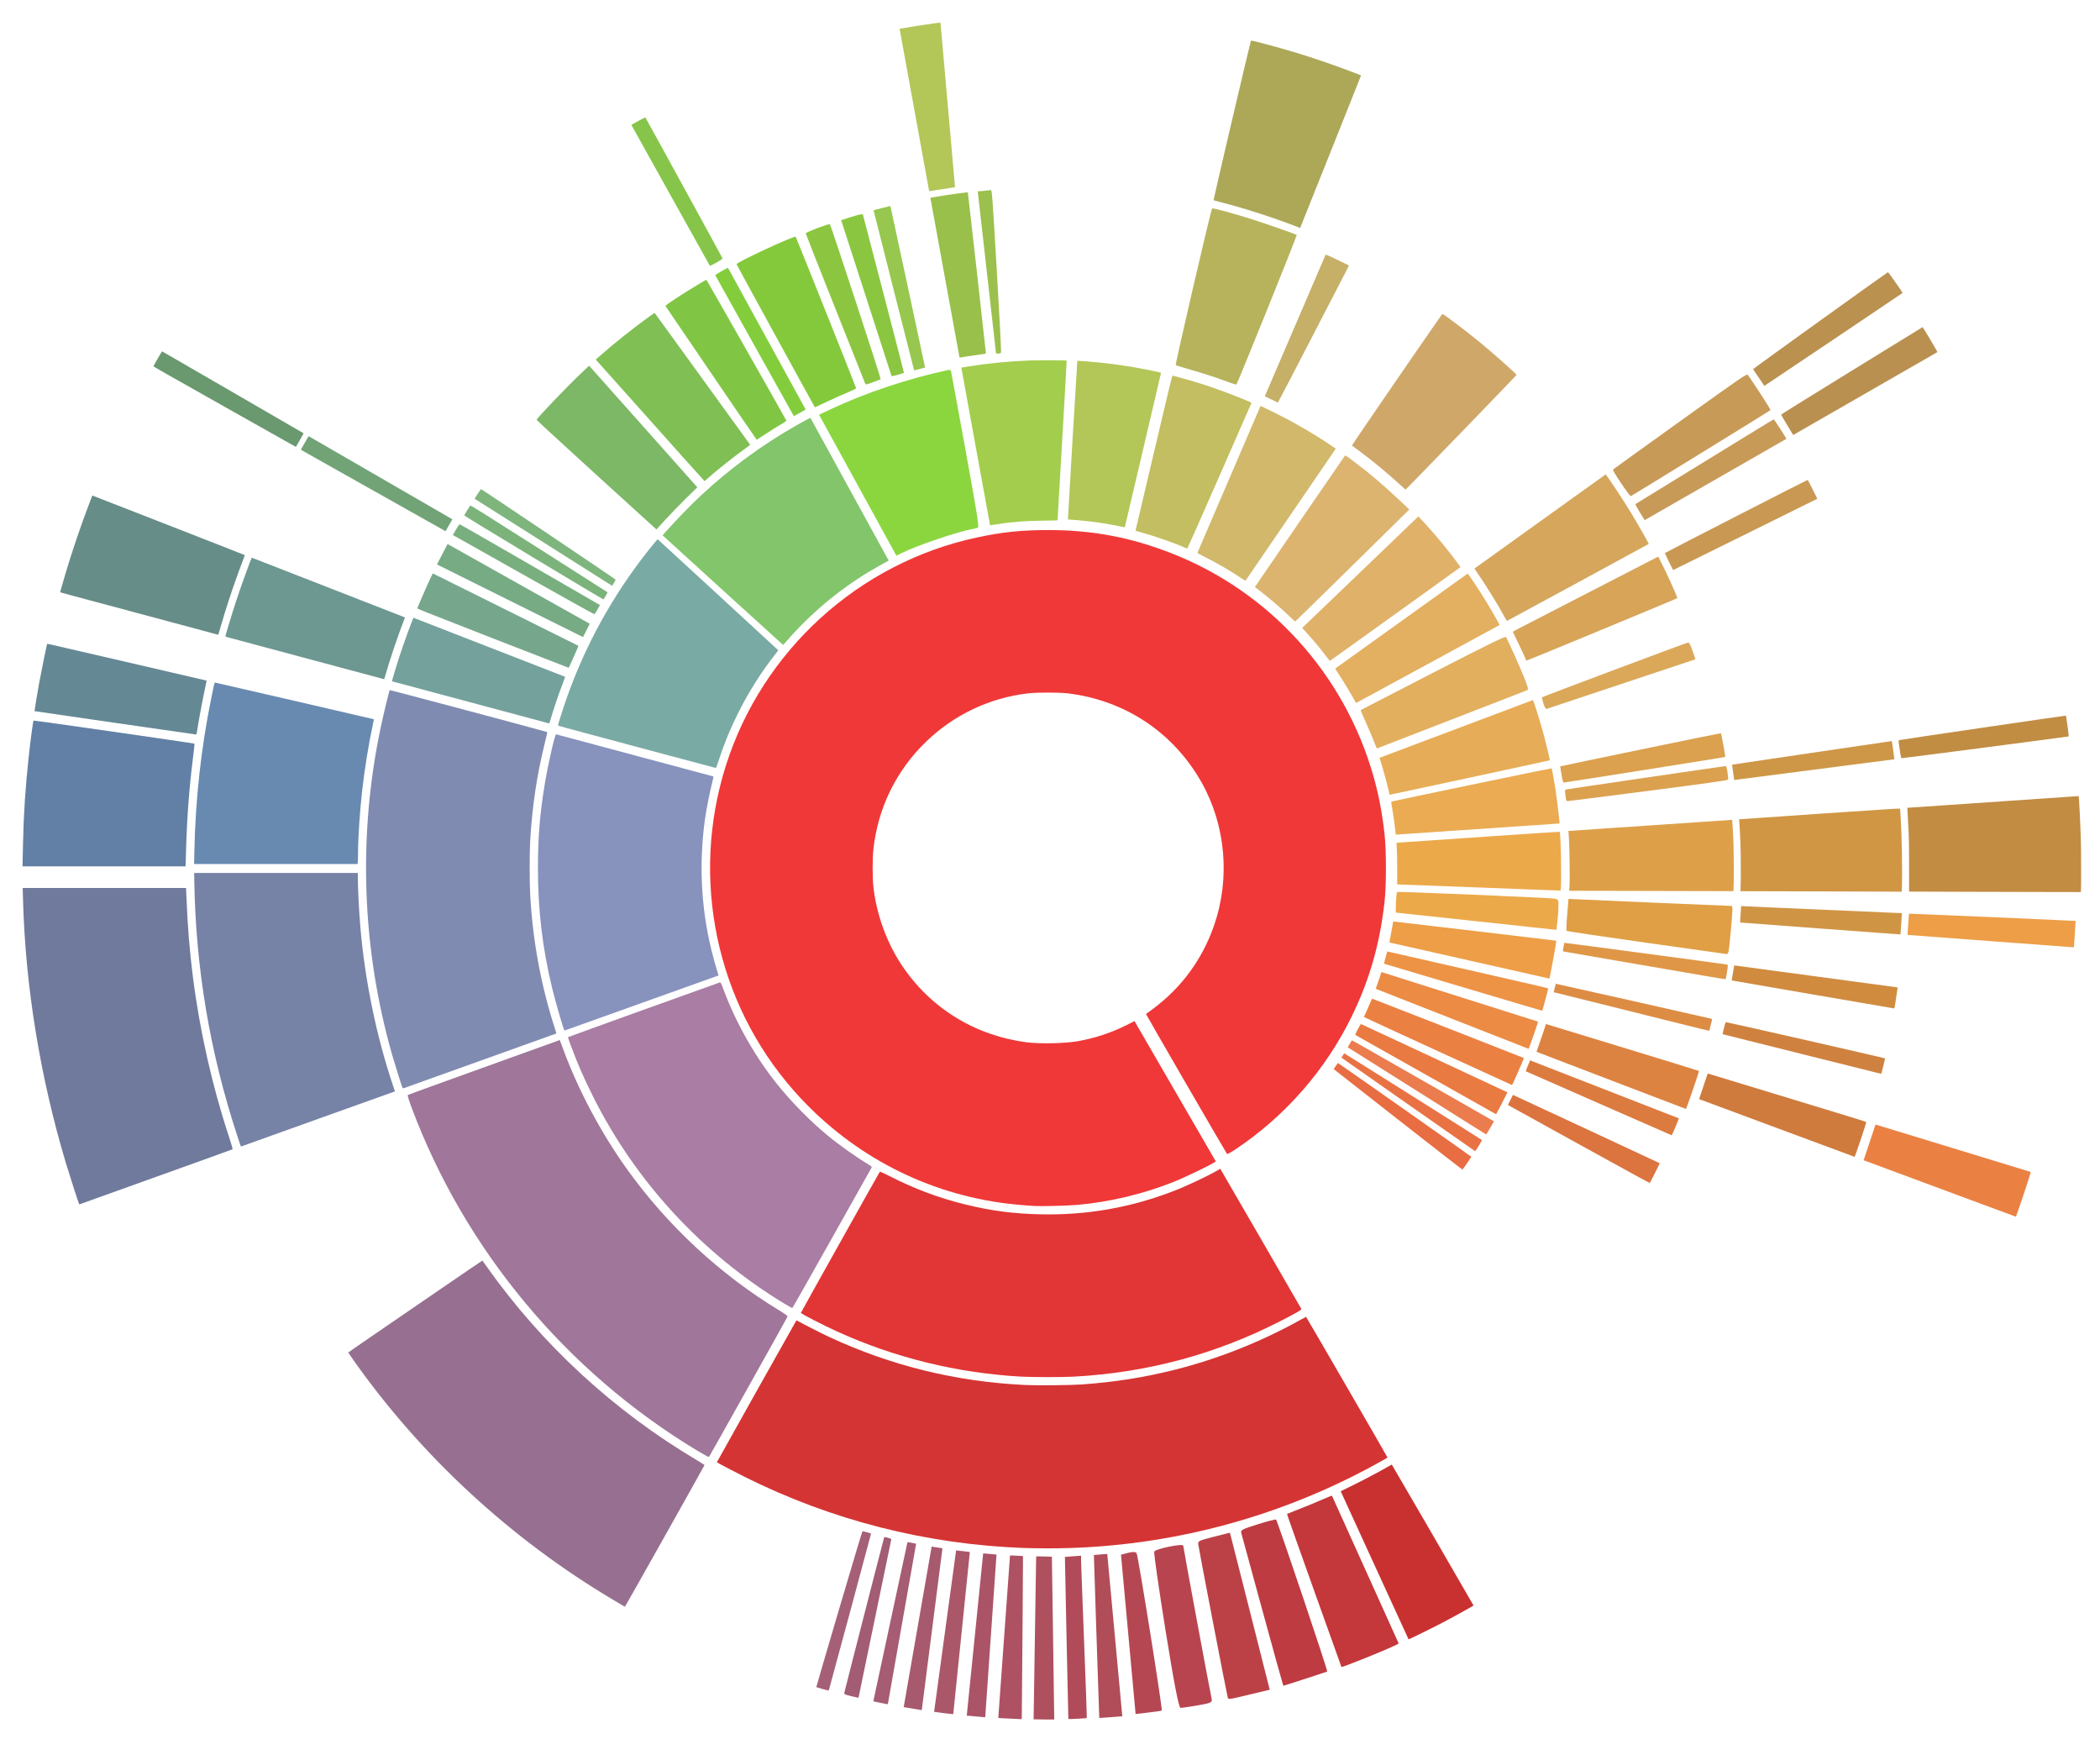 <?xml version="1.0" encoding="UTF-8" standalone="no"?>
<svg
   xmlns:dc="http://purl.org/dc/elements/1.1/"
   xmlns:cc="http://creativecommons.org/ns#"
   xmlns:rdf="http://www.w3.org/1999/02/22-rdf-syntax-ns#"
   xmlns:svg="http://www.w3.org/2000/svg"
   xmlns="http://www.w3.org/2000/svg"
   xmlns:sodipodi="http://sodipodi.sourceforge.net/DTD/sodipodi-0.dtd"
   xmlns:inkscape="http://www.inkscape.org/namespaces/inkscape"
   width="230.016mm"
   height="190.459mm"
   viewBox="0 0 230.016 190.459"
   version="1.1"
   id="svg291"
   sodipodi:docname="diverse_border.svg"
   inkscape:version="0.92.4 (unknown)">
  <defs
     id="defs295" />
  <sodipodi:namedview
     pagecolor="#ffffff"
     bordercolor="#666666"
     borderopacity="1"
     objecttolerance="10"
     gridtolerance="10"
     guidetolerance="10"
     inkscape:pageopacity="0"
     inkscape:pageshadow="2"
     inkscape:window-width="1920"
     inkscape:window-height="1052"
     id="namedview293"
     showgrid="false"
     inkscape:zoom="0.81236353"
     inkscape:cx="1118.1694"
     inkscape:cy="440.08092"
     inkscape:window-x="1920"
     inkscape:window-y="0"
     inkscape:window-maximized="1"
     inkscape:current-layer="svg291" />
    <title
       id="title288">b's4'</title>
  <path
     style="opacity:0.92;fill:#ef2727;fill-opacity:1;stroke-width:0.308"
     d="m 427.612,498.413 c -4.893,-0.296 -10.246,-0.817 -14.156,-1.378 -33.153,-4.758 -63.161,-21.061 -85.482,-46.444 -32.09,-36.491 -42.734,-87.73 -27.906,-134.33 15.118,-47.511 54.965,-83.682 103.696,-94.129 10.569,-2.266 18.426,-3.078 29.696,-3.07 18.16,0.013 34.043,3.029 50.932,9.67 40.465,15.911 71.201,49.823 83.237,91.837 2.186,7.632 3.748,15.803 4.675,24.466 0.713,6.659 0.712,20.92 -0.002,27.389 -1.924,17.433 -6.104,32.165 -13.404,47.239 -10.845,22.394 -27.606,41.6 -48.363,55.418 -1.81,1.205 -3.213,1.949 -3.372,1.789 -0.378,-0.381 -33.602,-57.722 -33.485,-57.791 0.052,-0.031 1.411,-1.039 3.019,-2.241 11.752,-8.785 20.243,-20.402 25.091,-34.328 6.762,-19.428 4.86,-41.382 -5.122,-59.11 -11.624,-20.644 -31.55,-33.942 -55.206,-36.841 -3.701,-0.454 -12.8,-0.456 -16.618,-0.004 -15.892,1.882 -30.49,8.805 -42.037,19.938 -12.336,11.893 -19.953,27.425 -21.803,44.454 -0.417,3.836 -0.417,11.729 0,15.565 1.215,11.191 5.451,22.938 11.621,32.224 11.865,17.859 30.205,29.207 51.758,32.025 5.41,0.707 15.875,0.479 21.157,-0.462 7.071,-1.259 13.7,-3.454 20.116,-6.66 l 3.267,-1.632 16.8,28.987 16.8,28.987 -1.141,0.714 c -2.056,1.287 -12.136,6.104 -16.067,7.678 -12.607,5.047 -26.689,8.42 -40.007,9.582 -3.972,0.346 -14.871,0.628 -17.695,0.458 z"
     id="path366"
     inkscape:connector-curvature="0"
     transform="scale(0.265)" />
  <path
     style="opacity:0.92;fill:#b92b32;fill-opacity:1;stroke-width:0.615"
     d="m 521.841,665.761 c -4.654,-17.011 -8.613,-31.518 -8.798,-32.239 -0.308,-1.198 0.286,-1.507 6.858,-3.577 3.957,-1.246 7.341,-2.12 7.52,-1.941 0.645,0.645 21.503,62.583 21.147,62.795 -0.333,0.199 -17.866,5.891 -18.145,5.891 -0.066,0 -3.928,-13.918 -8.581,-30.928 z"
     id="path378"
     inkscape:connector-curvature="0"
     transform="scale(0.265)" />
  <path
     style="opacity:0.92;fill:#b63138;fill-opacity:1;stroke-width:0.615"
     d="m 507.438,701.445 c -0.357,-1.077 -11.961,-61.37 -12.161,-63.186 -0.154,-1.398 0.217,-1.58 6.449,-3.159 l 6.612,-1.675 0.595,2.236 c 0.327,1.23 4.034,15.833 8.239,32.451 l 7.644,30.215 -8.128,1.944 c -9.348,2.236 -8.917,2.181 -9.25,1.174 z"
     id="path382"
     inkscape:connector-curvature="0"
     transform="scale(0.265)" />
  <path
     style="opacity:0.92;fill:#b23440;fill-opacity:1;stroke-width:0.87"
     d="m 481.793,674.116 c -2.803,-17.44 -4.926,-32.222 -4.716,-32.85 0.387,-1.161 11.992,-3.548 11.992,-2.467 0,0.708 11.112,60.646 11.708,63.154 0.381,1.603 -0.198,1.893 -5.658,2.829 -3.345,0.574 -6.565,1.043 -7.156,1.043 -0.738,0 -2.667,-9.912 -6.17,-31.708 z"
     id="path384"
     inkscape:connector-curvature="0"
     transform="scale(0.265)" />
  <path
     style="opacity:0.92;fill:#af3845;fill-opacity:1;stroke-width:0.87"
     d="m 466.351,675.436 -3.021,-32.924 2.944,-0.763 c 1.946,-0.504 3.139,-0.446 3.52,0.17 0.662,1.07 10.817,64.597 10.389,64.987 -0.155,0.141 -2.651,0.526 -5.546,0.855 l -5.264,0.598 z"
     id="path386"
     inkscape:connector-curvature="0"
     transform="scale(0.265)" />
  <path
     style="opacity:0.92;fill:#9f4e66;fill-opacity:1;stroke-width:0.87"
     d=""
     id="path402"
     inkscape:connector-curvature="0"
     transform="scale(0.265)" />
  <path
     style="opacity:0.92;fill:#9f4e66;fill-opacity:1;stroke-width:0.077"
     d="m 363.822,703.729 c -2.732,-0.555 -2.869,-0.591 -2.831,-0.743 0.022,-0.088 3.193,-14.873 7.047,-32.857 3.854,-17.984 7.02,-32.736 7.037,-32.783 0.032,-0.092 3.582,0.576 3.582,0.674 0,0.07 -11.519,65.379 -11.624,65.903 -0.06,0.3 -0.114,0.402 -0.21,0.397 -0.071,-0.004 -1.421,-0.27 -3,-0.591 z"
     id="path404"
     inkscape:connector-curvature="0"
     transform="scale(0.265)" />
  <path
     style="opacity:0.92;fill:#9a4f69;fill-opacity:1;stroke-width:0.308"
     d="m 351.636,700.935 c -2.404,-0.584 -2.757,-0.752 -2.671,-1.277 0.138,-0.839 16.406,-64.286 16.512,-64.398 0.165,-0.174 2.931,0.627 2.931,0.849 0,0.123 -3.047,14.864 -6.77,32.758 -3.724,17.894 -6.77,32.594 -6.77,32.668 0,0.181 -0.056,0.17 -3.231,-0.601 z"
     id="path406"
     inkscape:connector-curvature="0"
     transform="scale(0.265)" />
  <path
     style="opacity:0.92;fill:#9d536c;fill-opacity:1;stroke-width:0.154"
     d="m 339.82,697.984 c -1.291,-0.362 -2.379,-0.69 -2.418,-0.729 -0.039,-0.039 4.202,-14.557 9.425,-32.261 7.201,-24.409 9.552,-32.189 9.727,-32.186 0.269,0.005 3.39,0.872 3.486,0.968 0.055,0.055 -16.891,62.926 -17.354,64.384 -0.087,0.275 -0.24,0.496 -0.339,0.491 -0.099,-0.005 -1.237,-0.305 -2.527,-0.667 z"
     id="path410"
     inkscape:connector-curvature="0"
     transform="scale(0.265)" />
  <path
     style="opacity:0.92;fill:#8e6488;fill-opacity:1;stroke-width:0.154"
     d="m 257.88,663.821 c -0.169,-0.111 -2.039,-1.226 -4.155,-2.479 -42.325,-25.059 -79.479,-59.318 -107.687,-99.297 -1.155,-1.638 -2.098,-3.023 -2.095,-3.077 0.003,-0.055 4.314,-3.049 9.579,-6.653 5.265,-3.604 17.73,-12.146 27.7,-18.981 9.97,-6.835 18.149,-12.403 18.174,-12.373 0.025,0.03 0.831,1.163 1.791,2.517 22.962,32.399 52.659,59.728 87.043,80.105 1.629,0.965 2.96,1.824 2.958,1.909 -0.005,0.239 -32.714,58.454 -32.867,58.495 -0.074,0.02 -0.273,-0.054 -0.443,-0.165 z"
     id="path414"
     inkscape:connector-curvature="0"
     transform="scale(0.265)" />
  <path
     style="opacity:0.92;fill:#986b92;fill-opacity:1;stroke-width:0.308"
     d="m 287.773,599.268 c -53.857,-32.577 -95.554,-82.692 -117.564,-141.298 -1.123,-2.989 -1.822,-5.269 -1.66,-5.41 0.154,-0.134 13.714,-5.065 30.132,-10.958 16.418,-5.893 30.486,-10.961 31.262,-11.261 l 1.411,-0.546 1.623,4.357 c 6.239,16.753 15.52,34.144 26.124,48.957 16.795,23.46 38.583,43.671 63.074,58.509 2.601,1.576 3.428,2.226 3.29,2.587 -0.211,0.556 -32.16,57.619 -32.433,57.928 -0.1,0.113 -2.466,-1.177 -5.259,-2.866 z"
     id="path416"
     inkscape:connector-curvature="0"
     transform="scale(0.265)" />
  <path
     style="opacity:0.92;fill:#a2729c;fill-opacity:1;stroke-width:0.218"
     d="m 324.044,538.67 c -33.79,-20.491 -61.377,-50.382 -78.907,-85.495 -4.003,-8.018 -6.217,-13.084 -9.171,-20.984 -0.71,-1.9 -1.244,-3.501 -1.187,-3.559 0.116,-0.116 61.991,-22.419 62.701,-22.6 0.395,-0.101 0.569,0.226 1.602,2.999 5.141,13.804 13.064,27.769 22.2,39.127 6.008,7.47 13.566,15.14 20.909,21.218 4.43,3.667 12.143,9.133 16.743,11.866 1.251,0.743 1.491,0.973 1.326,1.266 -0.111,0.197 -7.485,13.328 -16.386,29.179 -8.901,15.851 -16.275,28.849 -16.386,28.885 -0.111,0.036 -1.661,-0.82 -3.444,-1.901 z"
     id="path418"
     inkscape:connector-curvature="0"
     transform="scale(0.265)" />
  <path
     style="opacity:0.92;fill:#636f94;fill-opacity:1;stroke-width:0.218"
     d="M 32.704,497.616 C 32.461,497.202 28.517,484.975 27.142,480.367 16.602,445.07 10.526,407.778 9.528,372.27 l -0.148,-5.277 33.757,2.1e-4 33.757,2.1e-4 0.145,3.427 c 0.558,13.19 1.314,22.487 2.745,33.721 2.761,21.679 7.939,44.654 14.654,65.023 1.024,3.105 1.791,5.712 1.705,5.792 -0.086,0.08 -14.306,5.209 -31.601,11.397 -17.294,6.188 -31.511,11.291 -31.593,11.34 -0.081,0.049 -0.192,0.015 -0.246,-0.077 z"
     id="path420"
     inkscape:connector-curvature="0"
     transform="scale(0.265)" />
  <path
     style="opacity:0.92;fill:#6b789f;fill-opacity:1;stroke-width:0.154"
     d="m 99.528,473.751 c -0.036,-0.061 -0.702,-2.05 -1.48,-4.419 C 86.736,434.868 80.88,400.073 80.301,363.891 l -0.05,-3.116 h 33.823 33.823 l 0.001,1.731 c 0.003,4.577 0.517,14.576 1.086,21.119 1.903,21.881 6.661,44.845 13.505,65.176 l 0.755,2.242 -31.101,11.129 c -17.105,6.121 -31.427,11.255 -31.825,11.409 -0.399,0.154 -0.754,0.23 -0.791,0.169 z"
     id="path424"
     inkscape:connector-curvature="0"
     transform="scale(0.265)" />
  <path
     style="opacity:0.92;fill:#5c80aa;fill-opacity:1;stroke-width:0.154"
     d="m 80.334,351.888 c 0.429,-21.396 2.767,-42.649 6.949,-63.17 1.352,-6.633 1.358,-6.656 1.702,-6.607 0.487,0.07 65.489,15.09 65.544,15.145 0.028,0.028 -0.155,0.984 -0.405,2.125 -1.611,7.327 -3.36,18.054 -4.364,26.771 -1.015,8.813 -1.77,20.117 -1.774,26.559 -9.2e-4,1.363 -0.046,2.903 -0.1,3.424 l -0.099,0.946 h -33.778 -33.778 z"
     id="path426"
     inkscape:connector-curvature="0"
     transform="scale(0.265)" />
  <path
     style="opacity:0.92;fill:#587e8c;fill-opacity:1;stroke-width:0.109"
     d="m 47.501,298.735 c -18.252,-2.635 -33.207,-4.81 -33.234,-4.833 -0.06,-0.052 1.238,-7.914 1.91,-11.569 0.945,-5.143 3.195,-16.136 3.33,-16.271 0.018,-0.018 0.988,0.188 2.154,0.458 1.167,0.27 15.967,3.688 32.891,7.595 16.923,3.907 30.795,7.129 30.826,7.16 0.031,0.031 -0.146,0.98 -0.395,2.108 -1.072,4.862 -2.614,13.026 -3.445,18.235 -0.305,1.913 -0.31,1.931 -0.58,1.919 -0.15,-0.006 -15.205,-2.167 -33.457,-4.802 z"
     id="path428"
     inkscape:connector-curvature="0"
     transform="scale(0.265)" />
  <path
     style="opacity:0.92;fill:#55769e;fill-opacity:1;stroke-width:0.308"
     d="m 9.504,348.897 c 0.275,-12.712 0.984,-23.498 2.391,-36.391 0.745,-6.822 1.768,-14.517 1.956,-14.705 0.151,-0.151 66.316,9.352 66.517,9.553 0.07,0.07 -0.213,2.816 -0.63,6.102 -1.518,11.972 -2.433,24.109 -2.821,37.441 l -0.209,7.155 H 43.007 9.306 Z"
     id="path430"
     inkscape:connector-curvature="0"
     transform="scale(0.265)" />
  <path
     style="opacity:0.92;fill:#7581ab;fill-opacity:1;stroke-width:0.218"
     d="m 166.414,449.694 c -0.26,-0.436 -2.927,-8.894 -4.207,-13.343 -12.709,-44.176 -14.345,-91.222 -4.738,-136.223 1.175,-5.502 3.414,-14.716 3.629,-14.931 0.101,-0.101 64.939,17.188 65.114,17.363 0.041,0.041 -0.447,2.179 -1.085,4.751 -3.235,13.052 -5.197,26.242 -5.986,40.256 -0.28,4.965 -0.28,17.087 -2.2e-4,22.196 1.048,19.153 4.519,37.843 10.344,55.692 0.29,0.889 0.505,1.635 0.476,1.657 -0.028,0.022 -14.152,5.088 -31.387,11.258 -17.235,6.17 -31.497,11.282 -31.694,11.36 -0.197,0.078 -0.407,0.062 -0.465,-0.036 z"
     id="path432"
     inkscape:connector-curvature="0"
     transform="scale(0.265)" />
  <path
     style="opacity:0.92;fill:#6fa39c;fill-opacity:1;stroke-width:0.109"
     d="m 274.684,311.749 c -11.579,-3.107 -26.195,-7.027 -32.478,-8.709 -6.283,-1.683 -11.471,-3.102 -11.527,-3.155 -0.127,-0.119 0.643,-2.716 2.224,-7.496 7.267,-21.972 17.944,-42.305 31.993,-60.93 2.676,-3.548 6.749,-8.596 6.936,-8.596 0.056,0 43.736,40.198 49.84,45.867 0.022,0.02 -0.405,0.598 -0.948,1.284 -5.857,7.397 -11.068,15.591 -15.406,24.224 -3.447,6.86 -5.679,12.246 -8.117,19.585 -0.714,2.15 -1.231,3.544 -1.319,3.556 -0.08,0.011 -9.619,-2.522 -21.198,-5.63 z"
     id="path438"
     inkscape:connector-curvature="0"
     transform="scale(0.265)" />
  <path
     style="opacity:0.92;fill:#689993;fill-opacity:1;stroke-width:0.077"
     d="m 226.689,298.906 c -0.209,-0.065 -1.536,-0.422 -18.311,-4.917 -30.604,-8.201 -45.696,-12.242 -46.027,-12.325 -0.201,-0.05 -0.365,-0.107 -0.365,-0.126 0,-0.063 0.612,-2.166 1.205,-4.139 2.03,-6.758 4.423,-13.719 7.1,-20.653 0.301,-0.781 0.56,-1.432 0.576,-1.447 0.023,-0.023 62.65,24.353 62.738,24.419 0.016,0.012 -0.268,0.794 -0.63,1.737 -2.154,5.599 -4.192,11.62 -5.745,16.967 -0.164,0.565 -0.195,0.592 -0.54,0.484 z"
     id="path440"
     inkscape:connector-curvature="0"
     transform="scale(0.265)" />
  <path
     style="opacity:0.92;fill:#6ba083;fill-opacity:1;stroke-width:0.109"
     d="m 203.688,263.809 c -30.617,-11.947 -31.258,-12.203 -31.194,-12.459 0.105,-0.418 2.86,-6.798 4.167,-9.647 1.904,-4.154 2.193,-4.749 2.28,-4.701 0.045,0.025 13.571,6.744 30.058,14.931 16.487,8.187 30.016,14.92 30.065,14.962 0.049,0.042 -0.315,0.952 -0.809,2.022 -0.494,1.07 -1.395,3.093 -2.001,4.496 -0.607,1.403 -1.149,2.56 -1.204,2.572 -0.055,0.012 -14.168,-5.467 -31.361,-12.176 z"
     id="path442"
     inkscape:connector-curvature="0"
     transform="scale(0.265)" />
  <path
     style="opacity:0.92;fill:#6ca47a;fill-opacity:1;stroke-width:0.054"
     d="m 212.125,248.952 c -15.843,-7.887 -29.411,-14.637 -30.151,-15 l -1.346,-0.66 0.93,-1.85 c 0.894,-1.777 2.156,-4.204 3.032,-5.832 l 0.416,-0.772 0.381,0.209 c 1.205,0.661 58.322,32.707 58.353,32.74 0.021,0.022 -0.37,0.825 -0.868,1.785 -0.499,0.96 -1.127,2.189 -1.396,2.733 -0.269,0.544 -0.502,0.988 -0.517,0.988 -0.015,-1.6e-4 -12.99,-6.453 -28.833,-14.34 z"
     id="path444"
     inkscape:connector-curvature="0"
     transform="scale(0.265)" />
  <path
     style="opacity:0.92;fill:#6ea874;fill-opacity:1;stroke-width:0.308"
     d="m 218.335,238.649 c -14.892,-8.394 -27.994,-15.771 -29.115,-16.392 l -2.038,-1.13 1.269,-2.224 c 0.698,-1.223 1.388,-2.226 1.534,-2.228 0.146,-0.002 13.255,7.509 29.131,16.692 l 28.865,16.695 -1.036,1.842 c -0.57,1.013 -1.148,1.879 -1.285,1.925 -0.137,0.046 -12.434,-6.785 -27.326,-15.179 z"
     id="path446"
     inkscape:connector-curvature="0"
     transform="scale(0.265)" />
  <path
     style="opacity:0.92;fill:#70ac6f;fill-opacity:0.996;stroke-width:0.154"
     d="m 220.549,230.498 c -20.976,-12.645 -28.717,-17.385 -28.654,-17.547 0.123,-0.32 2.24,-3.751 2.467,-3.999 0.157,-0.171 5.151,2.949 28.405,17.75 15.518,9.877 28.264,18.004 28.325,18.061 0.098,0.09 -1.367,2.66 -1.681,2.948 -0.067,0.062 -13.055,-7.684 -28.862,-17.213 z"
     id="path450"
     inkscape:connector-curvature="0"
     transform="scale(0.265)" />
  <path
     style="opacity:0.92;fill:#73ae72;fill-opacity:0.996;stroke-width:0.154"
     d="m 250.336,240.426 c -1.396,-0.894 -14.137,-8.966 -28.312,-17.936 -14.175,-8.971 -25.801,-16.334 -25.835,-16.362 -0.071,-0.06 2.437,-3.879 2.622,-3.994 0.133,-0.082 55.365,37.056 55.58,37.372 0.085,0.124 -0.132,0.61 -0.615,1.378 -0.41,0.652 -0.781,1.182 -0.823,1.177 -0.042,-0.005 -1.219,-0.741 -2.616,-1.635 z"
     id="path452"
     inkscape:connector-curvature="0"
     transform="scale(0.265)" />
  <path
     style="opacity:0.92;fill:#618e88;fill-opacity:1;stroke-width:0.077"
     d="m 143.773,276.684 c -14.653,-3.933 -44.559,-11.948 -48.547,-13.011 -1.121,-0.299 -2.053,-0.556 -2.07,-0.57 -0.105,-0.091 2.47,-8.637 4.275,-14.185 2.138,-6.572 6.468,-18.523 6.679,-18.435 0.043,0.018 14.284,5.572 31.646,12.342 17.362,6.77 31.583,12.324 31.601,12.342 0.018,0.018 -0.108,0.394 -0.28,0.835 -2.644,6.772 -6.02,16.812 -7.959,23.671 -0.159,0.561 -0.327,1.017 -0.374,1.013 -0.047,-0.003 -6.785,-1.804 -14.973,-4.002 z"
     id="path454"
     inkscape:connector-curvature="0"
     transform="scale(0.265)" />
  <path
     style="opacity:0.92;fill:#5a847e;fill-opacity:1;stroke-width:0.077"
     d="m 87.304,261.556 c -2.563,-0.694 -9.069,-2.44 -29.428,-7.895 -12.203,-3.27 -24.156,-6.473 -28.813,-7.721 -3.517,-0.943 -4.228,-1.156 -4.209,-1.26 0.047,-0.262 1.52,-5.35 2.297,-7.935 2.921,-9.717 6.101,-19.082 9.671,-28.478 0.609,-1.602 1.161,-3.041 1.227,-3.197 l 0.121,-0.285 0.64,0.251 c 0.352,0.138 14.532,5.666 31.511,12.284 16.979,6.618 30.87,12.07 30.87,12.114 -1.5e-4,0.044 -0.281,0.807 -0.623,1.696 -2.702,7.009 -5.454,14.979 -7.802,22.589 -0.715,2.318 -2.186,7.298 -2.435,8.243 -0.053,0.201 -0.132,0.361 -0.176,0.356 -0.044,-0.005 -1.327,-0.347 -2.85,-0.76 z"
     id="path456"
     inkscape:connector-curvature="0"
     transform="scale(0.265)" />
  <path
     style="opacity:0.92;fill:#659b6b;fill-opacity:1;stroke-width:0.054"
     d="m 154.246,202.715 c -16.397,-9.242 -29.834,-16.812 -29.86,-16.822 -0.053,-0.02 0.266,-0.601 1.788,-3.251 1.327,-2.312 1.362,-2.369 1.432,-2.354 0.044,0.009 59.263,34.252 59.355,34.321 0.011,0.008 -0.262,0.5 -0.606,1.092 -0.816,1.407 -1.918,3.343 -2.055,3.612 -0.06,0.117 -0.138,0.211 -0.175,0.208 -0.037,-0.002 -13.482,-7.566 -29.879,-16.808 z"
     id="path458"
     inkscape:connector-curvature="0"
     transform="scale(0.265)" />
  <path
     style="opacity:0.92;fill:#5e9063;fill-opacity:1;stroke-width:0.077"
     d="M 92.801,168.091 C 70.575,155.566 63.365,151.47 63.396,151.382 c 0.023,-0.064 0.827,-1.49 1.787,-3.171 1.656,-2.899 1.753,-3.05 1.9,-2.956 0.085,0.055 13.225,7.658 29.199,16.896 15.974,9.238 29.086,16.836 29.139,16.883 0.074,0.067 -0.098,0.42 -0.772,1.585 -0.477,0.824 -1.194,2.078 -1.593,2.787 -0.399,0.709 -0.744,1.286 -0.767,1.283 -0.023,-0.003 -13.292,-7.473 -29.488,-16.599 z"
     id="path460"
     inkscape:connector-curvature="0"
     transform="scale(0.265)" />
  <path
     style="opacity:0.92;fill:#78c05f;fill-opacity:1;stroke-width:0.109"
     d="M 298.989,244.122 C 285.441,231.789 274.248,221.593 274.115,221.464 l -0.24,-0.235 1.588,-1.795 c 3.933,-4.447 10.149,-10.843 14.18,-14.59 11.949,-11.107 24.986,-20.718 38.952,-28.715 2.701,-1.547 6.315,-3.516 6.356,-3.464 0.035,0.043 32.067,58.449 32.257,58.817 0.118,0.229 0.078,0.266 -0.72,0.668 -1.402,0.706 -5.173,2.839 -7.428,4.203 -12.688,7.671 -24.597,17.735 -34.152,28.861 -0.63,0.733 -1.176,1.333 -1.215,1.333 -0.039,0 -11.155,-10.091 -24.704,-22.424 z"
     id="path462"
     inkscape:connector-curvature="0"
     transform="scale(0.265)" />
  <path
     style="opacity:0.92;fill:#71b258;fill-opacity:1;stroke-width:0.218"
     d="M 246.543,196.277 C 232.934,183.884 221.799,173.64 221.799,173.513 c 0,-0.632 12.738,-13.929 18.958,-19.788 l 2.746,-2.587 21.644,24.315 c 11.904,13.373 21.961,24.679 22.35,25.124 l 0.706,0.809 -4.704,4.612 c -2.587,2.537 -6.377,6.457 -8.423,8.712 -2.046,2.255 -3.735,4.099 -3.754,4.099 -0.019,0 -11.17,-10.14 -24.778,-22.533 z"
     id="path464"
     inkscape:connector-curvature="0"
     transform="scale(0.265)" />
  <path
     style="opacity:0.92;fill:#74ba46;fill-opacity:1;stroke-width:0.077"
     d="m 283.121,189.872 c -4.395,-4.919 -14.39,-16.11 -22.211,-24.87 -7.821,-8.759 -14.322,-16.034 -14.446,-16.166 l -0.226,-0.24 1.756,-1.536 c 6.655,-5.822 13.316,-11.122 20.605,-16.395 1.795,-1.299 1.932,-1.383 2.049,-1.261 0.069,0.071 8.945,12.317 19.725,27.211 10.78,14.895 19.63,27.121 19.668,27.169 0.047,0.06 -0.267,0.327 -0.991,0.843 -5.738,4.092 -13.474,10.245 -17.425,13.856 -0.199,0.182 -0.396,0.331 -0.438,0.331 -0.041,0 -3.671,-4.025 -8.066,-8.944 z"
     id="path466"
     inkscape:connector-curvature="0"
     transform="scale(0.265)" />
  <path
     style="opacity:0.92;fill:#76c135;fill-opacity:1;stroke-width:0.154"
     d="m 293.925,154.214 c -10.321,-15.165 -18.816,-27.656 -18.878,-27.758 -0.173,-0.284 7.018,-5.002 13.905,-9.124 1.577,-0.944 2.933,-1.716 3.014,-1.716 0.126,0 32.81,57.547 33.04,58.173 0.055,0.151 -0.251,0.415 -0.955,0.824 -2.145,1.245 -5.899,3.591 -8.499,5.311 -1.481,0.98 -2.73,1.799 -2.776,1.822 -0.046,0.022 -8.528,-12.367 -18.849,-27.532 z"
     id="path468"
     inkscape:connector-curvature="0"
     transform="scale(0.265)" />
  <path
     style="opacity:0.92;fill:#78c92b;fill-opacity:0.996;stroke-width:0.218"
     d="m 311.901,142.942 c -8.916,-15.971 -16.241,-29.123 -16.276,-29.227 -0.058,-0.171 5.176,-3.169 5.276,-3.022 0.102,0.151 32.005,58.344 32.052,58.465 0.053,0.136 -0.285,0.34 -3.208,1.933 l -1.632,0.889 z"
     id="path470"
     inkscape:connector-curvature="0"
     transform="scale(0.265)" />
  <path
     style="opacity:0.92;fill:#7bc039;fill-opacity:0.996;stroke-width:0.218"
     d="m 293.137,109.357 c -0.143,-0.269 -7.442,-13.352 -16.219,-29.073 -8.777,-15.721 -15.959,-28.612 -15.959,-28.648 0,-0.129 5.689,-3.196 5.773,-3.112 0.197,0.197 31.846,57.985 31.911,58.266 0.046,0.197 -0.822,0.794 -2.432,1.675 -1.376,0.753 -2.572,1.371 -2.658,1.375 -0.086,0.003 -0.273,-0.214 -0.416,-0.483 z"
     id="path472"
     inkscape:connector-curvature="0"
     transform="scale(0.265)" />
  <path
     style="opacity:0.92;fill:#81d32f;fill-opacity:1;stroke-width:0.435"
     d="m 356.151,203.501 c -7.895,-14.386 -15.088,-27.498 -15.984,-29.138 l -1.629,-2.982 4.676,-2.197 c 14.684,-6.898 32.076,-12.707 48.712,-16.271 0.648,-0.139 1.017,0.039 1.163,0.559 0.117,0.419 2.807,15.028 5.977,32.463 4.777,26.271 5.66,31.765 5.157,32.076 -0.334,0.206 -1.394,0.504 -2.357,0.661 -5.728,0.937 -23.285,6.905 -29.393,9.991 l -1.966,0.993 z"
     id="path474"
     inkscape:connector-curvature="0"
     transform="scale(0.265)" />
  <path
     style="opacity:0.92;fill:#7ac52c;fill-opacity:1;stroke-width:0.308"
     d="m 336.099,167.043 c -1.679,-2.899 -31.605,-57.569 -31.661,-57.84 -0.156,-0.754 23.892,-11.918 24.449,-11.351 0.182,0.185 24.839,61.966 24.976,62.581 0.033,0.149 -1.41,0.879 -3.208,1.622 -1.798,0.743 -5.641,2.458 -8.54,3.811 l -5.272,2.461 z"
     id="path476"
     inkscape:connector-curvature="0"
     transform="scale(0.265)" />
  <path
     style="opacity:0.92;fill:#82c131;fill-opacity:1;stroke-width:0.308"
     d="m 357.479,158.194 c -0.145,-0.381 -5.699,-14.333 -12.342,-31.005 -6.643,-16.672 -12.095,-30.504 -12.115,-30.737 -0.041,-0.469 9.671,-4.145 9.998,-3.784 0.456,0.504 21.219,63.858 20.992,64.053 -0.273,0.236 -5.653,2.165 -6.037,2.165 -0.128,0 -0.351,-0.312 -0.496,-0.692 z"
     id="path478"
     inkscape:connector-curvature="0"
     transform="scale(0.265)" />
  <path
     style="opacity:0.92;fill:#81c130;fill-opacity:1;stroke-width:0.308"
     d="m 368.488,155.401 c -0.007,-0.042 -4.693,-14.549 -10.414,-32.236 l -10.401,-32.159 3.56,-1.162 c 1.958,-0.639 3.972,-1.193 4.476,-1.231 l 0.916,-0.069 8.541,32.762 c 4.697,18.019 8.512,32.773 8.476,32.788 -1.57,0.63 -5.118,1.53 -5.155,1.308 z"
     id="path480"
     inkscape:connector-curvature="0"
     transform="scale(0.265)" />
  <path
     style="opacity:0.92;fill:#8ec23e;fill-opacity:0.996;stroke-width:0.077"
     d="m 369.428,120.005 c -4.624,-18.191 -8.388,-33.094 -8.363,-33.118 0.024,-0.024 1.592,-0.434 3.485,-0.911 3.103,-0.782 3.447,-0.854 3.499,-0.736 0.071,0.163 14.291,66.397 14.291,66.565 0,0.093 -0.253,0.184 -1.058,0.381 -0.582,0.142 -1.595,0.402 -2.252,0.576 l -1.194,0.317 z"
     id="path482"
     inkscape:connector-curvature="0"
     transform="scale(0.265)" />
  <path
     style="opacity:0.92;fill:#91bb3c;fill-opacity:1;stroke-width:0.109"
     d="m 396.57,147.628 c -0.032,-0.107 -2.732,-14.883 -5.999,-32.836 -3.268,-17.953 -5.965,-32.741 -5.995,-32.863 -0.051,-0.21 0.09,-0.246 2.754,-0.685 5.101,-0.841 12.584,-1.866 12.71,-1.74 0.062,0.062 7.452,65.928 7.452,66.422 0,0.287 0.247,0.233 -3.155,0.691 -2.503,0.337 -7.199,1.056 -7.526,1.152 -0.112,0.033 -0.204,-0.021 -0.24,-0.141 z"
     id="path488"
     inkscape:connector-curvature="0"
     transform="scale(0.265)" />
  <path
     style="opacity:0.92;fill:#93bb3e;fill-opacity:1;stroke-width:0.308"
     d="m 411.686,146.051 c -0.013,-0.042 -1.718,-15.128 -3.789,-33.523 l -3.765,-33.446 2.327,-0.19 c 1.28,-0.105 2.608,-0.247 2.951,-0.317 0.614,-0.125 0.655,0.392 2.591,33.202 1.082,18.331 1.879,33.559 1.771,33.841 -0.123,0.321 -0.543,0.511 -1.129,0.511 -0.513,0 -0.944,-0.035 -0.957,-0.077 z"
     id="path490"
     inkscape:connector-curvature="0"
     transform="scale(0.265)" />
  <path
     style="opacity:0.92;fill:#adc14a;fill-opacity:1;stroke-width:0.077"
     d="m 384.007,78.811 c -0.111,-0.513 -12.192,-66.909 -12.177,-66.923 0.036,-0.035 5.704,-0.972 8.056,-1.332 4.311,-0.661 8.767,-1.265 8.834,-1.199 0.032,0.032 5.996,67.438 6.012,67.946 0.002,0.05 -0.189,0.11 -0.44,0.139 -0.918,0.108 -5.685,0.835 -7.874,1.201 -1.252,0.209 -2.297,0.381 -2.321,0.381 -0.024,0 -0.065,-0.095 -0.09,-0.212 z"
     id="path494"
     inkscape:connector-curvature="0"
     transform="scale(0.265)" />
  <path
     style="opacity:0.92;fill:#adc14a;fill-opacity:1;stroke-width:0.109"
     d="m 462.977,217.548 c -3.773,-0.811 -8.601,-1.601 -12.839,-2.101 -2.699,-0.318 -7.164,-0.713 -8.079,-0.714 l -0.626,-7.4e-4 0.002,-0.571 c 0.004,-1.083 3.784,-64.943 3.849,-65.007 0.139,-0.139 7.97,0.507 12.198,1.007 5.727,0.677 11.105,1.525 16.538,2.61 3.418,0.682 5.806,1.198 5.875,1.268 0.03,0.03 -14.903,63.658 -14.985,63.849 -0.016,0.038 -0.886,-0.115 -1.934,-0.34 z"
     id="path496"
     inkscape:connector-curvature="0"
     transform="scale(0.265)" />
  <path
     style="opacity:0.92;fill:#bdb954;fill-opacity:1;stroke-width:0.154"
     d="m 489.914,226.397 c -3.724,-1.701 -12.69,-4.864 -17.618,-6.215 -1.439,-0.394 -2.697,-0.742 -2.796,-0.773 -0.136,-0.042 -0.13,-0.258 0.025,-0.873 0.113,-0.45 3.512,-14.892 7.555,-32.094 6.171,-26.261 7.389,-31.265 7.592,-31.209 0.133,0.037 1.667,0.45 3.408,0.919 6.306,1.697 12.175,3.587 18.684,6.019 3.592,1.342 9.185,3.606 10.112,4.093 l 0.409,0.215 -13.194,30.072 c -7.257,16.54 -13.259,30.092 -13.339,30.117 -0.08,0.025 -0.457,-0.098 -0.838,-0.271 z"
     id="path498"
     inkscape:connector-curvature="0"
     transform="scale(0.265)" />
  <path
     style="opacity:0.92;fill:#b1ad4e;fill-opacity:1;stroke-width:0.435"
     d="m 505.539,157.114 c -2.809,-1.057 -8.293,-2.83 -12.186,-3.941 -3.893,-1.111 -7.217,-2.141 -7.387,-2.29 -0.304,-0.265 14.542,-64.253 15.018,-64.729 0.291,-0.291 9.697,2.273 17.279,4.711 4.571,1.47 17.402,5.961 17.726,6.205 0.236,0.177 -24.626,61.797 -24.966,61.877 -0.207,0.049 -2.675,-0.776 -5.484,-1.833 z"
     id="path500"
     inkscape:connector-curvature="0"
     transform="scale(0.265)" />
  <path
     style="opacity:0.92;fill:#a5a14a;fill-opacity:1;stroke-width:0.154"
     d="m 536.462,93.863 c -9.3,-3.67 -22.617,-7.968 -31.852,-10.282 -1.608,-0.403 -2.971,-0.774 -3.029,-0.824 -0.112,-0.097 15.288,-65.795 15.464,-65.971 0.205,-0.205 11.133,2.717 18.494,4.945 6.842,2.071 15.269,4.941 21.927,7.468 1.82,0.691 3.706,1.405 4.193,1.587 0.487,0.182 0.885,0.38 0.885,0.44 7e-5,0.059 -5.66,14.259 -12.579,31.555 l -12.579,31.447 z"
     id="path502"
     inkscape:connector-curvature="0"
     transform="scale(0.265)" />
  <path
     style="opacity:0.92;fill:#cdb25f;fill-opacity:1;stroke-width:0.109"
     d="m 513.202,239.046 c -4.647,-3.134 -9.811,-6.139 -15.26,-8.881 -2.25,-1.132 -3.058,-1.588 -3.015,-1.702 0.032,-0.086 5.916,-13.776 13.075,-30.424 l 13.016,-30.268 0.771,0.339 c 1.431,0.63 8.479,4.159 10.781,5.397 4.642,2.497 9.59,5.401 13.873,8.143 2.497,1.598 5.658,3.72 5.658,3.797 0,0.054 -37.179,54.422 -37.308,54.556 -0.037,0.038 -0.752,-0.393 -1.59,-0.958 z"
     id="path504"
     inkscape:connector-curvature="0"
     transform="scale(0.265)" />
  <path
     style="opacity:0.92;fill:#c1a85a;fill-opacity:1;stroke-width:0.109"
     d="m 527.585,166.091 c -0.269,-0.143 -1.457,-0.714 -2.639,-1.268 -1.182,-0.555 -2.149,-1.049 -2.149,-1.1 0,-0.083 24.955,-58.177 25.118,-58.475 0.074,-0.135 3.793,1.555 7.643,3.472 l 2.024,1.008 -14.635,28.316 c -8.049,15.574 -14.688,28.314 -14.754,28.311 -0.066,-0.003 -0.34,-0.122 -0.609,-0.265 z"
     id="path506"
     inkscape:connector-curvature="0"
     transform="scale(0.265)" />
  <path
     style="opacity:0.92;fill:#d9ae63;fill-opacity:1;stroke-width:0.218"
     d="m 533.014,254.766 c -3.64,-3.549 -9.047,-8.162 -13.595,-11.596 l -0.747,-0.564 18.342,-26.8 c 10.088,-14.74 18.509,-27.006 18.713,-27.258 0.369,-0.456 0.389,-0.445 3.526,1.912 6.748,5.071 12.544,9.983 19.177,16.249 l 4.071,3.846 -7.009,6.918 c -15.481,15.281 -39.996,39.319 -40.145,39.365 -0.087,0.027 -1.138,-0.906 -2.335,-2.073 z"
     id="path508"
     inkscape:connector-curvature="0"
     transform="scale(0.265)" />
  <path
     style="opacity:0.92;fill:#cba15d;fill-opacity:1;stroke-width:0.218"
     d="m 578.503,200.164 c -5.092,-4.68 -11.165,-9.703 -16.593,-13.727 -1.676,-1.242 -3.079,-2.278 -3.119,-2.303 -0.161,-0.099 37.14,-54.374 37.369,-54.374 0.544,0 9.162,6.507 15.612,11.786 5.215,4.269 15.022,12.976 15.075,13.383 0.023,0.181 -45.685,47.406 -45.87,47.393 -0.074,-0.005 -1.188,-0.977 -2.474,-2.159 z"
     id="path510"
     inkscape:connector-curvature="0"
     transform="scale(0.265)" />
  <path
     style="opacity:0.92;fill:#ddaa5c;fill-opacity:1;stroke-width:0.109"
     d="m 548.706,271.968 c -2.505,-3.389 -5.459,-6.949 -8.921,-10.749 l -1.554,-1.705 22.767,-21.848 c 12.522,-12.016 23.319,-22.384 23.993,-23.04 l 1.226,-1.192 0.444,0.428 c 0.653,0.629 4.076,4.4 5.871,6.466 3.275,3.77 6.31,7.528 9.528,11.796 1.246,1.652 1.618,2.217 1.523,2.312 -0.069,0.07 -7.445,5.378 -16.391,11.796 -8.946,6.418 -21.015,15.078 -26.82,19.245 -5.805,4.167 -10.603,7.604 -10.663,7.639 -0.06,0.035 -0.511,-0.481 -1.003,-1.147 z"
     id="path512"
     inkscape:connector-curvature="0"
     transform="scale(0.265)" />
  <path
     style="opacity:0.92;fill:#e1a853;fill-opacity:1;stroke-width:0.154"
     d="m 559.605,288.957 c -1.58,-2.848 -4.234,-7.224 -6.029,-9.939 -0.969,-1.466 -1.738,-2.685 -1.709,-2.71 0.151,-0.128 54.551,-39.131 54.704,-39.221 0.116,-0.068 1.137,1.334 2.864,3.934 3.701,5.57 7.192,11.32 9.695,15.965 l 0.705,1.308 -28.172,15.31 c -15.495,8.421 -28.849,15.675 -29.676,16.122 l -1.504,0.811 z"
     id="path514"
     inkscape:connector-curvature="0"
     transform="scale(0.265)" />
  <path
     style="opacity:0.92;fill:#d19f4f;fill-opacity:1;stroke-width:0.109"
     d="m 622.191,255.558 c -3.217,-5.981 -7.993,-13.685 -12.664,-20.429 -0.058,-0.083 -0.082,-0.171 -0.054,-0.194 0.028,-0.024 5.877,-4.222 12.998,-9.329 7.121,-5.108 19.264,-13.82 26.983,-19.361 7.72,-5.541 14.087,-10.106 14.149,-10.144 0.249,-0.154 6.594,9.379 10.516,15.8 2.51,4.11 7.47,12.793 7.361,12.887 -0.161,0.138 -58.529,31.832 -58.623,31.832 -0.053,0 -0.352,-0.477 -0.666,-1.061 z"
     id="path516"
     inkscape:connector-curvature="0"
     transform="scale(0.265)" />
  <path
     style="opacity:0.92;fill:#c39249;fill-opacity:1;stroke-width:0.218"
     d="m 677.835,211.821 c -1.034,-1.731 -1.881,-3.238 -1.881,-3.35 0,-0.112 0.131,-0.253 0.292,-0.315 0.16,-0.062 12.961,-7.92 28.445,-17.464 15.484,-9.544 28.282,-17.362 28.439,-17.374 0.218,-0.017 5.354,7.936 5.202,8.055 -0.141,0.111 -58.496,33.594 -58.549,33.594 -0.037,0 -0.914,-1.416 -1.948,-3.147 z"
     id="path522"
     inkscape:connector-curvature="0"
     transform="scale(0.265)" />
  <path
     style="opacity:0.92;fill:#c39249;fill-opacity:1;stroke-width:0.308"
     d="m 670.072,199.743 c -2.94,-4.395 -3.557,-5.502 -3.231,-5.802 0.222,-0.204 12.708,-9.191 27.747,-19.972 25.359,-18.179 27.375,-19.561 27.777,-19.047 1.807,2.31 9.635,14.394 9.441,14.575 -0.351,0.329 -57.25,35.362 -57.713,35.534 -0.234,0.087 -1.823,-2.003 -4.021,-5.288 z"
     id="path524"
     inkscape:connector-curvature="0"
     transform="scale(0.265)" />
  <path
     style="opacity:0.92;fill:#b58842;fill-opacity:1;stroke-width:0.218"
     d="m 728.193,157.896 c -0.575,-0.868 -1.623,-2.395 -2.329,-3.393 -0.706,-0.998 -1.255,-1.9 -1.218,-2.004 0.075,-0.214 55.473,-40.019 55.706,-40.025 0.162,-0.005 6.052,8.352 6.052,8.586 0,0.062 -53.466,36.001 -56.581,38.033 l -0.585,0.382 z"
     id="path526"
     inkscape:connector-curvature="0"
     transform="scale(0.265)" />
  <path
     style="opacity:0.92;fill:#b48742;fill-opacity:1;stroke-width:0.109"
     d="m 740.34,178.415 c -0.437,-0.748 -1.547,-2.597 -2.466,-4.107 -0.919,-1.511 -1.691,-2.82 -1.715,-2.91 -0.031,-0.117 8.275,-5.289 29.184,-18.17 16.075,-9.904 29.259,-18.018 29.297,-18.031 0.147,-0.05 6.244,10.213 6.133,10.324 -0.087,0.087 -59.534,34.255 -59.597,34.255 -0.022,0 -0.397,-0.612 -0.835,-1.361 z"
     id="path528"
     inkscape:connector-curvature="0"
     transform="scale(0.265)" />
  <path
     style="opacity:0.92;fill:#e0a852;fill-opacity:1;stroke-width:0.435"
     d="m 567.785,306.164 c -0.671,-1.735 -2.183,-5.281 -3.359,-7.88 -1.177,-2.599 -2.079,-4.773 -2.004,-4.832 0.074,-0.059 13.532,-7.002 29.906,-15.429 22.414,-11.535 29.86,-15.181 30.13,-14.752 0.821,1.303 6.143,13.19 7.741,17.292 1.539,3.95 1.647,4.46 0.989,4.702 -0.406,0.149 -14.509,5.623 -31.341,12.163 -16.832,6.541 -30.657,11.892 -30.723,11.892 -0.066,0 -0.669,-1.42 -1.34,-3.155 z"
     id="path530"
     inkscape:connector-curvature="0"
     transform="scale(0.265)" />
  <path
     style="opacity:0.92;fill:#d49c4a;fill-opacity:1;stroke-width:0.308"
     d="m 630.578,272.341 c -0.117,-0.381 -1.36,-3.076 -2.762,-5.99 l -2.55,-5.298 4.357,-2.277 c 2.396,-1.252 12.666,-6.549 22.822,-11.77 10.156,-5.221 21.719,-11.177 25.697,-13.235 l 7.232,-3.742 1.366,2.653 c 2.376,4.613 6.742,14.339 6.531,14.546 -0.2,0.197 -62.063,25.805 -62.338,25.805 -0.078,0 -0.237,-0.312 -0.354,-0.692 z"
     id="path532"
     inkscape:connector-curvature="0"
     transform="scale(0.265)" />
  <path
     style="opacity:0.92;fill:#c59145;fill-opacity:1;stroke-width:0.154"
     d="m 689.783,232.11 c -0.932,-1.918 -1.668,-3.514 -1.635,-3.548 0.28,-0.28 58.953,-30.337 59.04,-30.246 0.063,0.066 0.98,1.851 2.038,3.967 l 1.923,3.847 -5.026,2.478 c -2.764,1.363 -16.164,7.993 -29.777,14.733 -13.613,6.741 -24.777,12.255 -24.81,12.255 -0.033,0 -0.822,-1.569 -1.754,-3.487 z"
     id="path534"
     inkscape:connector-curvature="0"
     transform="scale(0.265)" />
  <path
     style="opacity:0.92;fill:#e5a549;fill-opacity:1;stroke-width:0.109"
     d="m 574.189,327.795 c -0.535,-2.678 -2.229,-9.009 -3.413,-12.757 l -0.584,-1.85 31.651,-11.914 c 17.408,-6.553 31.69,-11.929 31.737,-11.947 0.176,-0.067 2.63,7.621 3.953,12.382 1.357,4.886 3.169,12.386 3.026,12.526 -0.056,0.055 -65.978,14.239 -66.177,14.239 -0.031,0 -0.118,-0.306 -0.192,-0.68 z"
     id="path536"
     inkscape:connector-curvature="0"
     transform="scale(0.265)" />
  <path
     style="opacity:0.92;fill:#d8a04c;fill-opacity:0.996;stroke-width:0.435"
     d="m 637.944,290.751 c -0.42,-1.332 -0.68,-2.496 -0.577,-2.587 0.349,-0.307 59.808,-22.594 60.414,-22.645 0.381,-0.032 1.039,1.236 1.791,3.453 l 1.188,3.504 -30.515,10.16 c -16.783,5.588 -30.745,10.245 -31.026,10.348 -0.305,0.112 -0.819,-0.79 -1.275,-2.234 z"
     id="path538"
     inkscape:connector-curvature="0"
     transform="scale(0.265)" />
  <path
     style="opacity:0.92;fill:#e8a444;fill-opacity:1;stroke-width:0.154"
     d="m 576.7,343.025 c -0.241,-2.426 -0.838,-6.602 -1.35,-9.446 -0.218,-1.212 -0.36,-2.241 -0.315,-2.286 0.154,-0.154 66.188,-13.869 66.29,-13.768 0.118,0.117 1.042,5.175 1.593,8.717 0.464,2.987 1.233,9.08 1.507,11.951 l 0.201,2.103 -1.008,0.093 c -0.555,0.051 -8.14,0.576 -16.857,1.165 -8.717,0.59 -23.489,1.592 -32.827,2.227 -9.338,0.635 -16.993,1.155 -17.011,1.155 -0.018,0 -0.118,-0.861 -0.222,-1.913 z"
     id="path540"
     inkscape:connector-curvature="0"
     transform="scale(0.265)" />
  <path
     style="opacity:0.92;fill:#d8993f;fill-opacity:1;stroke-width:0.218"
     d="m 645.404,320.093 c -0.324,-1.818 -0.567,-3.328 -0.541,-3.354 0.153,-0.151 66.346,-13.832 66.445,-13.733 0.165,0.165 1.911,9.716 1.796,9.83 -0.114,0.114 -66.067,10.563 -66.673,10.563 -0.395,-4e-5 -0.498,-0.331 -1.028,-3.306 z"
     id="path542"
     inkscape:connector-curvature="0"
     transform="scale(0.265)" />
  <path
     style="opacity:0.92;fill:#d89940;fill-opacity:1;stroke-width:0.308"
     d="m 647.045,328.75 c -0.205,-1.616 -0.197,-2.371 0.027,-2.437 0.547,-0.162 65.532,-9.691 66.072,-9.688 0.401,0.002 0.584,0.545 0.876,2.605 0.203,1.432 0.312,2.776 0.241,2.988 -0.089,0.267 -10.113,1.675 -32.882,4.619 -18.014,2.329 -33.042,4.239 -33.396,4.244 -0.57,0.009 -0.675,-0.252 -0.939,-2.331 z"
     id="path544"
     inkscape:connector-curvature="0"
     transform="scale(0.265)" />
  <path
     style="opacity:0.92;fill:#ca8e38;fill-opacity:1;stroke-width:0.077"
     d="m 716.75,322.174 c -0.019,-0.095 -0.161,-1.117 -0.314,-2.27 -0.153,-1.153 -0.339,-2.496 -0.413,-2.983 -0.134,-0.886 -0.134,-0.887 0.025,-0.923 0.438,-0.101 65.703,-9.735 65.81,-9.714 0.101,0.019 0.172,0.354 0.378,1.793 0.44,3.07 0.784,5.685 0.751,5.718 -0.029,0.029 -65.886,8.548 -66.106,8.552 -0.052,8.2e-4 -0.111,-0.076 -0.13,-0.172 z"
     id="path546"
     inkscape:connector-curvature="0"
     transform="scale(0.265)" />
  <path
     style="opacity:0.92;fill:#bc8433;fill-opacity:1;stroke-width:0.218"
     d="m 785.456,311.456 c -0.143,-1.047 -0.384,-2.71 -0.536,-3.694 -0.248,-1.607 -0.24,-1.801 0.074,-1.889 0.746,-0.21 68.793,-10.206 68.881,-10.118 0.17,0.17 1.288,8.463 1.158,8.593 -0.104,0.104 -68.246,8.991 -69.068,9.007 -0.15,0.003 -0.353,-0.756 -0.509,-1.899 z"
     id="path548"
     inkscape:connector-curvature="0"
     transform="scale(0.265)" />
  <path
     style="opacity:0.92;fill:#eaa23b;fill-opacity:1;stroke-width:0.154"
     d="m 627.399,367.408 c -19.565,-0.765 -33.868,-1.315 -42.719,-1.64 l -7.175,-0.264 -0.004,-6.392 c -0.002,-3.516 -0.075,-7.361 -0.162,-8.544 -0.087,-1.184 -0.128,-2.182 -0.091,-2.219 0.075,-0.075 -0.133,-0.06 38.733,-2.715 15.724,-1.074 28.628,-1.914 28.675,-1.866 0.482,0.482 0.852,21.586 0.418,23.839 l -0.082,0.423 -1.334,-0.019 c -0.734,-0.011 -8.051,-0.282 -16.26,-0.603 z"
     id="path550"
     inkscape:connector-curvature="0"
     transform="scale(0.265)" />
  <path
     style="opacity:0.92;fill:#da983a;fill-opacity:1;stroke-width:0.154"
     d="m 670.402,368.181 -21.833,-0.04 0.103,-1.14 c 0.27,-2.983 0.069,-17.84 -0.304,-22.439 l -0.097,-1.193 0.593,-0.005 c 0.326,-0.003 15.549,-1.032 33.829,-2.287 18.28,-1.255 33.246,-2.274 33.259,-2.264 0.053,0.04 0.377,5.69 0.517,9.019 0.168,3.987 0.207,18.377 0.053,19.657 l -0.097,0.808 -12.096,-0.038 c -6.653,-0.021 -21.921,-0.056 -33.929,-0.077 z"
     id="path552"
     inkscape:connector-curvature="0"
     transform="scale(0.265)" />
  <path
     style="opacity:0.92;fill:#cc8d34;fill-opacity:1;stroke-width:0.109"
     d="m 757.186,368.412 c -13.105,-0.039 -26.979,-0.078 -30.831,-0.087 l -7.003,-0.016 0.084,-1.55 c 0.124,-2.296 0.091,-14.129 -0.05,-17.762 -0.143,-3.673 -0.413,-8.867 -0.507,-9.757 l -0.066,-0.618 0.472,-0.061 c 0.26,-0.033 15.208,-1.064 33.218,-2.29 22.124,-1.506 32.768,-2.192 32.815,-2.116 0.038,0.062 0.102,0.709 0.141,1.438 0.039,0.729 0.12,2.109 0.179,3.066 0.421,6.779 0.688,21.744 0.491,27.5 l -0.081,2.366 -2.518,-0.022 c -1.385,-0.012 -13.24,-0.054 -26.346,-0.093 z"
     id="path554"
     inkscape:connector-curvature="0"
     transform="scale(0.265)" />
  <path
     style="opacity:0.92;fill:#bd8332;fill-opacity:1;stroke-width:0.109"
     d="m 811.709,368.556 c -12.447,-0.035 -22.631,-0.074 -22.631,-0.085 0,-21.707 0.006,-21.299 -0.44,-29.234 -0.288,-5.125 -0.301,-5.386 -0.256,-5.392 0.155,-0.022 70.77,-4.857 70.786,-4.846 0.138,0.092 0.705,11.539 0.905,18.29 0.119,3.996 0.149,19.665 0.039,20.711 l -0.07,0.669 -12.851,-0.024 c -7.068,-0.013 -23.035,-0.053 -35.482,-0.088 z"
     id="path556"
     inkscape:connector-curvature="0"
     transform="scale(0.265)" />
  <path
     style="opacity:0.92;fill:#eaa23b;fill-opacity:1;stroke-width:0.615"
     d="m 610.356,380.744 c -18.111,-1.952 -33.104,-3.56 -33.319,-3.573 -0.359,-0.023 0.032,-8.081 0.414,-8.532 0.225,-0.265 62.206,2.342 64.757,2.724 1.972,0.295 1.999,0.345 1.939,3.503 -0.034,1.762 -0.241,4.604 -0.462,6.315 l -0.401,3.112 z"
     id="path558"
     inkscape:connector-curvature="0"
     transform="scale(0.265)" />
  <path
     style="opacity:0.92;fill:#dd9735;fill-opacity:1;stroke-width:0.435"
     d="m 680.511,389.627 c -17.994,-2.545 -32.846,-4.758 -33.005,-4.919 -0.159,-0.16 -0.045,-3.203 0.254,-6.762 l 0.543,-6.47 2.65,0.137 c 7.674,0.396 61.779,2.724 63.31,2.724 1.789,0 1.793,0.004 1.793,1.671 0,1.929 -1.169,14.833 -1.534,16.935 -0.135,0.778 -0.482,1.391 -0.77,1.363 -0.288,-0.028 -15.247,-2.134 -33.241,-4.679 z"
     id="path560"
     inkscape:connector-curvature="0"
     transform="scale(0.265)" />
  <path
     style="opacity:0.92;fill:#cc8c34;fill-opacity:1;stroke-width:0.109"
     d="m 752.029,383.716 c -18.042,-1.344 -32.812,-2.452 -32.821,-2.461 -0.009,-0.009 0.047,-0.849 0.126,-1.867 0.078,-1.017 0.177,-2.544 0.221,-3.393 l 0.078,-1.543 0.721,0.051 c 0.396,0.028 5.225,0.246 10.731,0.484 5.505,0.238 13.853,0.603 18.551,0.811 25.89,1.147 35.74,1.577 36.088,1.577 h 0.388 l -0.075,1.278 c -0.119,2.031 -0.377,5.884 -0.452,6.746 l -0.069,0.789 -0.341,-0.014 c -0.187,-0.008 -15.103,-1.114 -33.145,-2.458 z"
     id="path564"
     inkscape:connector-curvature="0"
     transform="scale(0.265)" />
  <path
     style="opacity:0.92;fill:#ec9637;fill-opacity:1;stroke-width:0.109"
     d="m 822.358,388.923 c -18.671,-1.395 -33.948,-2.54 -33.949,-2.543 -10e-4,-0.004 0.058,-0.827 0.132,-1.829 0.074,-1.002 0.203,-2.963 0.287,-4.356 0.084,-1.393 0.181,-2.561 0.215,-2.595 0.065,-0.065 67.554,2.862 68.391,2.966 l 0.477,0.059 -0.073,1.378 c -0.099,1.856 -0.482,7.713 -0.568,8.696 l -0.07,0.789 -0.447,-0.014 c -0.246,-0.007 -15.723,-1.155 -34.394,-2.55 z"
     id="path566"
     inkscape:connector-curvature="0"
     transform="scale(0.265)" />
  <path
     style="opacity:0.92;fill:#ec9637;fill-opacity:1;stroke-width:0.109"
     d="m 607.267,396.953 c -18.102,-4.093 -32.941,-7.443 -32.975,-7.445 -0.034,-0.002 0.147,-1.043 0.402,-2.315 0.255,-1.272 0.617,-3.217 0.804,-4.324 0.187,-1.106 0.354,-2.026 0.372,-2.044 0.04,-0.04 67.307,7.888 67.356,7.938 0.12,0.121 -1.308,8.344 -2.235,12.872 -0.297,1.451 -0.54,2.67 -0.54,2.708 0,0.038 -0.061,0.065 -0.136,0.061 -0.075,-0.005 -14.947,-3.357 -33.049,-7.45 z"
     id="path568"
     inkscape:connector-curvature="0"
     transform="scale(0.265)" />
  <path
     style="opacity:0.92;fill:#dc8e37;fill-opacity:0.996;stroke-width:0.154"
     d="m 704.735,403.312 c -4.316,-0.749 -19.203,-3.31 -33.082,-5.691 -13.879,-2.381 -25.344,-4.361 -25.477,-4.399 -0.218,-0.063 -0.215,-0.235 0.035,-1.783 0.152,-0.942 0.312,-1.749 0.356,-1.792 0.076,-0.076 66.792,8.833 67.376,8.998 0.327,0.092 0.308,0.379 -0.257,3.897 -0.323,2.007 -0.347,2.078 -0.718,2.105 -0.211,0.015 -3.916,-0.585 -8.232,-1.334 z"
     id="path572"
     inkscape:connector-curvature="0"
     transform="scale(0.265)" />
  <path
     style="opacity:0.92;fill:#cc812f;fill-opacity:1;stroke-width:0.077"
     d="m 749.26,410.99 c -18.4,-3.165 -33.469,-5.769 -33.488,-5.788 -0.018,-0.018 0.086,-0.705 0.231,-1.526 0.146,-0.821 0.378,-2.211 0.518,-3.089 0.202,-1.277 0.277,-1.596 0.371,-1.595 0.214,0.002 67.402,9.055 67.431,9.086 0.035,0.038 -0.447,3.357 -0.929,6.397 -0.342,2.155 -0.372,2.288 -0.522,2.279 -0.087,-0.005 -15.213,-2.599 -33.613,-5.764 z"
     id="path574"
     inkscape:connector-curvature="0"
     transform="scale(0.265)" />
  <path
     style="opacity:0.92;fill:#ea8a37;fill-opacity:1;stroke-width:0.077"
     d="m 629.323,415.338 c -4.358,-1.301 -19.021,-5.663 -32.582,-9.695 -13.562,-4.032 -24.674,-7.345 -24.693,-7.362 -0.019,-0.017 0.029,-0.264 0.107,-0.548 0.078,-0.284 0.378,-1.413 0.667,-2.509 0.289,-1.096 0.535,-1.999 0.547,-2.009 0.012,-0.009 2.878,0.636 6.369,1.433 10.147,2.317 15.429,3.522 38.449,8.77 17.726,4.041 21.715,4.973 21.715,5.073 0,0.185 -0.99,4.066 -1.658,6.497 -0.325,1.185 -0.626,2.284 -0.669,2.443 -0.051,0.191 -0.119,0.286 -0.202,0.28 -0.069,-0.005 -3.691,-1.073 -8.05,-2.373 z"
     id="path576"
     inkscape:connector-curvature="0"
     transform="scale(0.265)" />
  <path
     style="opacity:0.92;fill:#da8335;fill-opacity:1;stroke-width:0.109"
     d="m 692.164,422.51 c -7.839,-1.96 -22.283,-5.561 -32.097,-8.004 -9.814,-2.443 -17.851,-4.444 -17.86,-4.446 -0.04,-0.012 0.794,-3.43 0.85,-3.486 0.05,-0.05 63.689,14.256 64.428,14.483 0.23,0.071 0.258,-0.107 -0.437,2.816 -0.27,1.137 -0.523,2.097 -0.561,2.134 -0.038,0.036 -6.483,-1.537 -14.323,-3.496 z"
     id="path578"
     inkscape:connector-curvature="0"
     transform="scale(0.265)" />
  <path
     style="opacity:0.92;fill:#cb782f;fill-opacity:1;stroke-width:0.154"
     d="m 744.769,435.612 c -17.984,-4.489 -32.721,-8.181 -32.75,-8.203 -0.122,-0.096 1.127,-4.989 1.274,-4.991 0.589,-0.007 65.9,14.866 65.862,14.997 -0.026,0.088 -0.377,1.563 -0.781,3.277 -0.403,1.714 -0.773,3.108 -0.821,3.099 -0.048,-0.009 -14.801,-3.69 -32.785,-8.179 z"
     id="path580"
     inkscape:connector-curvature="0"
     transform="scale(0.265)" />
  <path
     style="opacity:0.92;fill:#e98135;fill-opacity:1;stroke-width:0.109"
     d="m 600.188,421.051 -31.565,-12.404 0.348,-0.941 c 0.192,-0.517 0.725,-2.073 1.186,-3.457 l 0.838,-2.517 0.784,0.248 c 51.118,16.165 63.897,20.211 63.929,20.241 0.109,0.101 -3.766,11.27 -3.901,11.245 -0.03,-0.006 -14.259,-5.592 -31.619,-12.415 z"
     id="path582"
     inkscape:connector-curvature="0"
     transform="scale(0.265)" />
  <path
     style="opacity:0.92;fill:#da7931;fill-opacity:1;stroke-width:0.109"
     d="m 665.946,446.508 c -16.956,-6.481 -30.845,-11.801 -30.866,-11.821 -0.021,-0.021 0.331,-1.04 0.78,-2.266 0.45,-1.226 1.34,-3.799 1.978,-5.718 l 1.161,-3.489 31.599,9.64 c 17.38,5.302 31.616,9.691 31.637,9.754 0.054,0.163 -2.266,7.176 -3.598,10.875 -1.609,4.469 -1.747,4.837 -1.809,4.823 -0.03,-0.007 -13.928,-5.315 -30.883,-11.797 z"
     id="path584"
     inkscape:connector-curvature="0"
     transform="scale(0.265)" />
  <path
     style="opacity:0.92;fill:#cb702d;fill-opacity:1;stroke-width:0.109"
     d="m 734.373,466.157 -32.106,-11.927 0.809,-2.346 c 0.445,-1.291 1.238,-3.668 1.763,-5.284 0.676,-2.083 0.999,-2.934 1.11,-2.926 0.135,0.01 17.933,5.428 55.309,16.839 9.839,3.004 10.118,3.096 10.09,3.347 -0.087,0.775 -4.629,14.249 -4.797,14.232 -0.039,-0.004 -14.518,-5.374 -32.177,-11.934 z"
     id="path586"
     inkscape:connector-curvature="0"
     transform="scale(0.265)" />
  <path
     style="opacity:0.92;fill:#e87733;fill-opacity:1;stroke-width:0.077"
     d="m 801.659,491.15 -31.401,-11.662 0.39,-1.085 c 0.486,-1.352 3.881,-11.531 4.258,-12.765 0.176,-0.577 0.31,-0.896 0.367,-0.874 0.049,0.019 14.474,4.421 32.054,9.783 17.581,5.362 31.991,9.774 32.024,9.804 0.117,0.11 -3.196,10.268 -5.121,15.701 -1.06,2.991 -0.974,2.771 -1.082,2.765 -0.048,-0.003 -14.218,-5.253 -31.489,-11.667 z"
     id="path590"
     inkscape:connector-curvature="0"
     transform="scale(0.265)" />
  <path
     style="opacity:0.92;fill:#e87733;fill-opacity:1;stroke-width:0.077"
     d="m 594.317,434.415 c -17.246,-7.91 -30.562,-14.059 -30.563,-14.115 -10e-4,-0.054 0.098,-0.296 0.219,-0.539 0.354,-0.705 1.673,-3.686 2.407,-5.441 0.431,-1.03 0.712,-1.607 0.774,-1.592 0.456,0.111 62.685,24.455 62.685,24.523 0,0.419 -4.704,11.197 -4.882,11.185 -0.044,-0.003 -13.833,-6.313 -30.641,-14.022 z"
     id="path594"
     inkscape:connector-curvature="0"
     transform="scale(0.265)" />
  <path
     style="opacity:0.92;fill:#d9702f;fill-opacity:1;stroke-width:0.109"
     d="m 660.805,455.985 c -16.516,-7.26 -30.076,-13.22 -30.133,-13.243 -0.057,-0.023 0.222,-0.822 0.618,-1.776 0.396,-0.954 0.806,-1.954 0.909,-2.223 0.104,-0.269 0.199,-0.503 0.211,-0.52 0.021,-0.029 61.434,23.902 61.503,23.965 0.103,0.095 -2.817,7.021 -2.955,7.009 -0.068,-0.006 -13.637,-5.952 -30.153,-13.212 z"
     id="path596"
     inkscape:connector-curvature="0"
     transform="scale(0.265)" />
  <path
     style="opacity:0.92;fill:#e76f31;fill-opacity:1;stroke-width:0.109"
     d="m 610.776,456.214 c -9.058,-5.114 -41.643,-23.462 -46.786,-26.344 -2.005,-1.124 -3.707,-2.099 -3.782,-2.168 -0.2,-0.182 2.101,-4.563 2.356,-4.486 0.207,0.062 60.423,28.134 60.487,28.198 0.067,0.067 -4.614,9.116 -4.695,9.078 -0.01,-0.005 -3.421,-1.93 -7.58,-4.277 z"
     id="path600"
     inkscape:connector-curvature="0"
     transform="scale(0.265)" />
  <path
     style="opacity:0.92;fill:#d8682f;fill-opacity:1;stroke-width:0.109"
     d="m 652.543,472.849 c -16.098,-8.887 -29.277,-16.166 -29.287,-16.175 -0.017,-0.014 2.023,-4.105 2.084,-4.178 0.023,-0.027 60.55,28.146 60.659,28.235 0.059,0.048 -3.821,7.814 -4.045,8.096 -0.128,0.162 -3.119,-1.463 -29.411,-15.979 z"
     id="path602"
     inkscape:connector-curvature="0"
     transform="scale(0.265)" />
  <path
     style="opacity:0.92;fill:#e9713e;fill-opacity:0.996;stroke-width:0.077"
     d="m 609.515,465.883 c -2.56,-1.618 -15.335,-9.67 -28.389,-17.893 -13.054,-8.223 -23.814,-15.002 -23.91,-15.065 -0.157,-0.102 -0.164,-0.13 -0.069,-0.277 0.059,-0.09 0.426,-0.717 0.817,-1.394 0.39,-0.677 0.739,-1.261 0.774,-1.297 0.035,-0.037 1.44,0.72 3.129,1.685 1.686,0.964 14.888,8.502 29.338,16.751 14.45,8.25 26.282,15.006 26.291,15.015 0.01,0.008 -0.326,0.611 -0.745,1.339 -1.464,2.538 -2.412,4.091 -2.496,4.084 -0.046,-0.004 -2.179,-1.331 -4.739,-2.949 z"
     id="path604"
     inkscape:connector-curvature="0"
     transform="scale(0.265)" />
  <path
     style="opacity:0.92;fill:#e76635;fill-opacity:0.996;stroke-width:0.218"
     d="m 581.996,456.406 -27.569,-19.318 0.565,-0.848 c 0.311,-0.467 0.589,-0.879 0.619,-0.918 0.051,-0.065 56.627,35.558 56.922,35.842 0.139,0.133 -2.655,4.606 -2.859,4.576 -0.06,-0.009 -12.515,-8.709 -27.678,-19.334 z"
     id="path606"
     inkscape:connector-curvature="0"
     transform="scale(0.265)" />
  <path
     style="opacity:0.92;fill:#e76032;fill-opacity:0.996;stroke-width:0.154"
     d="m 577.782,462.635 -26.546,-20.807 0.858,-1.236 c 0.472,-0.68 0.876,-1.257 0.897,-1.284 0.064,-0.081 55.074,38.584 55.13,38.749 0.05,0.148 -3.394,5.139 -3.659,5.302 -0.073,0.045 -12.079,-9.281 -26.68,-20.724 z"
     id="path608"
     inkscape:connector-curvature="0"
     transform="scale(0.265)" />
  <path
     style="opacity:0.92;fill:#e02424;fill-opacity:1;stroke-width:0.218"
     d="m 421.99,568.926 c -26.326,-1.468 -52.274,-7.833 -75.945,-18.63 -6.156,-2.808 -15.015,-7.368 -15.015,-7.73 0,-0.175 32.34,-57.972 32.634,-58.321 0.075,-0.089 1.943,0.761 4.152,1.889 9.972,5.094 20.231,8.95 30.673,11.528 11.266,2.782 20.382,3.973 32.097,4.195 18.627,0.353 36.209,-2.696 53.698,-9.312 5.508,-2.084 13.953,-6.021 18.779,-8.756 l 1.319,-0.747 16.689,28.791 c 9.179,15.835 16.744,28.936 16.812,29.112 0.149,0.389 -1.847,1.549 -8.719,5.069 -26.713,13.683 -54.95,21.264 -85.411,22.93 -4.61,0.252 -17.09,0.241 -21.761,-0.019 z"
     id="path610"
     inkscape:connector-curvature="0"
     transform="scale(0.265)" />
  <path
     style="opacity:0.92;fill:#d12323;fill-opacity:1;stroke-width:0.154"
     d="m 423.273,639.753 c -40.429,-1.475 -79.615,-11.463 -115.635,-29.476 -4.456,-2.228 -11.108,-5.721 -11.343,-5.957 -0.047,-0.047 32.696,-58.434 32.857,-58.59 0.058,-0.056 0.589,0.178 1.182,0.519 1.752,1.009 9.479,4.928 12.387,6.282 25.587,11.912 52.405,18.485 81.009,19.857 4.989,0.239 19.027,0.101 23.547,-0.232 13.793,-1.016 25.453,-2.859 38.16,-6.034 17.594,-4.395 35.424,-11.434 51.391,-20.287 1.607,-0.891 2.957,-1.618 3.001,-1.615 0.11,0.007 33.623,57.88 33.623,58.064 0,0.19 -0.673,0.586 -5.309,3.123 -41.58,22.758 -88.461,34.673 -135.715,34.491 -3.174,-0.012 -7.294,-0.078 -9.155,-0.146 z"
     id="path612"
     inkscape:connector-curvature="0"
     transform="scale(0.265)" />
  <path
     style="opacity:0.92;fill:#a04b62;fill-opacity:1;stroke-width:0.077"
     d="m 379.61,706.533 c -1.939,-0.297 -6.063,-0.984 -6.094,-1.015 -0.022,-0.022 11.522,-66.295 11.558,-66.348 0.007,-0.011 1.016,0.145 2.241,0.346 l 2.228,0.366 -4.249,33.236 c -2.337,18.28 -4.26,33.324 -4.274,33.431 l -0.025,0.195 z"
     id="path614"
     inkscape:connector-curvature="0"
     transform="scale(0.265)" />
  <path
     style="opacity:0.92;fill:#7d89b7;fill-opacity:1;stroke-width:0.218"
     d="m 233.221,425.729 c -0.497,-0.837 -3.71,-12.005 -5.05,-17.549 -3.988,-16.506 -5.827,-32.105 -5.827,-49.434 0,-12.639 0.791,-22.426 2.787,-34.491 1.418,-8.571 4.242,-20.948 4.74,-20.775 0.141,0.049 14.748,3.964 32.461,8.701 17.713,4.737 32.314,8.648 32.446,8.692 0.16,0.053 0.033,0.863 -0.384,2.439 -0.881,3.332 -2.473,11.358 -2.991,15.089 -2.747,19.765 -1.511,39.338 3.675,58.21 0.592,2.154 1.276,4.496 1.52,5.204 0.244,0.708 0.419,1.302 0.389,1.32 -0.03,0.018 -14.254,5.109 -31.608,11.313 -17.354,6.204 -31.666,11.32 -31.803,11.37 -0.138,0.05 -0.298,0.011 -0.356,-0.087 z"
     id="path618"
     inkscape:connector-curvature="0"
     transform="scale(0.265)" />
  <path
     style="opacity:0.92;fill:#c42020;fill-opacity:1;stroke-width:0.077"
     d="m 568.219,647.034 c -7.674,-16.767 -13.983,-30.546 -14.02,-30.62 -0.058,-0.116 0.097,-0.212 1.109,-0.689 5.514,-2.602 14.054,-7.062 18.923,-9.883 0.536,-0.311 1.003,-0.564 1.039,-0.563 0.07,0.002 33.837,58.231 33.791,58.269 -0.016,0.013 -0.946,0.543 -2.067,1.178 -6.072,3.44 -10.865,5.987 -17.041,9.057 -3.508,1.744 -7.639,3.737 -7.746,3.737 -0.018,0 -6.312,-13.719 -13.986,-30.486 z"
     id="path620"
     inkscape:connector-curvature="0"
     transform="scale(0.265)" />
  <path
     style="opacity:0.92;fill:#bf262a;fill-opacity:1;stroke-width:0.154"
     d="m 554.389,688.743 c -0.037,-0.106 -5.124,-14.314 -11.305,-31.574 -6.181,-17.26 -11.185,-31.43 -11.122,-31.489 0.064,-0.059 1.604,-0.678 3.424,-1.375 3.63,-1.392 9.273,-3.717 12.808,-5.279 1.247,-0.551 2.301,-0.949 2.341,-0.884 0.061,0.098 27.349,60.51 27.573,61.041 0.104,0.247 -6.364,3.079 -14.255,6.242 -4.139,1.659 -9.008,3.51 -9.234,3.51 -0.089,0 -0.193,-0.086 -0.23,-0.192 z"
     id="path622"
     inkscape:connector-curvature="0"
     transform="scale(0.265)" />
  <path
     style="opacity:0.92;fill:#a84152;fill-opacity:1;stroke-width:0.109"
     d="m 427.761,710.565 -0.566,-0.04 0.054,-2.035 c 0.029,-1.119 0.246,-15.083 0.482,-31.031 0.236,-15.948 0.459,-30.181 0.497,-31.629 l 0.069,-2.633 3.225,0.064 c 1.774,0.035 3.237,0.073 3.253,0.086 0.015,0.012 0.22,13.996 0.455,31.076 0.235,17.08 0.45,32.217 0.479,33.638 l 0.051,2.584 -3.716,-0.02 c -2.044,-0.011 -3.971,-0.038 -4.282,-0.06 z"
     id="path624"
     inkscape:connector-curvature="0"
     transform="scale(0.265)" />
  <path
     style="opacity:0.92;fill:#ab3d4b;fill-opacity:1;stroke-width:0.077"
     d="m 454.328,708.958 c -0.163,-3.832 -2.233,-66.263 -2.198,-66.298 0.024,-0.024 0.767,-0.096 1.651,-0.16 0.884,-0.064 2.118,-0.16 2.742,-0.213 0.624,-0.053 1.135,-0.08 1.135,-0.06 0,0.02 1.403,15.112 3.118,33.539 1.715,18.427 3.108,33.511 3.097,33.521 -0.036,0.031 -2.915,0.26 -5.753,0.458 -1.502,0.105 -2.96,0.208 -3.239,0.23 l -0.507,0.04 z"
     id="path626"
     inkscape:connector-curvature="0"
     transform="scale(0.265)" />
  <path
     style="opacity:0.92;fill:#a3495e;fill-opacity:1;stroke-width:0.077"
     d="m 391.007,708.105 c -1.291,-0.16 -2.927,-0.37 -3.634,-0.465 l -1.286,-0.173 0.042,-0.278 c 0.023,-0.153 2.064,-15.16 4.535,-33.35 2.471,-18.19 4.506,-33.086 4.523,-33.103 0.024,-0.024 3.435,0.378 5.343,0.63 0.18,0.024 0.327,0.075 0.327,0.114 0,0.039 -1.541,15.104 -3.424,33.477 -1.883,18.373 -3.424,33.417 -3.424,33.43 0,0.065 -0.856,-0.016 -3.002,-0.283 z"
     id="path628"
     inkscape:connector-curvature="0"
     transform="scale(0.265)" />
  <path
     style="opacity:0.92;fill:#a4465a;fill-opacity:1;stroke-width:0.054"
     d="m 406.708,709.653 c -0.12,-0.01 -0.989,-0.081 -1.931,-0.157 -2.035,-0.164 -5.178,-0.449 -5.193,-0.471 -0.014,-0.019 6.768,-67.028 6.786,-67.044 0.007,-0.007 0.514,0.035 1.128,0.091 0.613,0.057 1.845,0.163 2.738,0.235 0.892,0.072 1.633,0.142 1.646,0.154 0.019,0.019 -4.528,65.652 -4.631,66.833 -0.038,0.441 0.016,0.405 -0.542,0.357 z"
     id="path630"
     inkscape:connector-curvature="0"
     transform="scale(0.265)" />
  <path
     style="opacity:0.92;fill:#a74356;fill-opacity:1;stroke-width:0.077"
     d="m 420.246,710.406 c -2.531,-0.099 -6.614,-0.298 -7.136,-0.348 -0.374,-0.036 -0.481,-0.074 -0.482,-0.172 -0.002,-0.259 4.779,-66.609 4.818,-66.857 0.036,-0.233 0.061,-0.255 0.247,-0.218 0.114,0.022 1.309,0.085 2.658,0.14 1.872,0.076 2.46,0.123 2.49,0.2 0.039,0.101 -0.393,56.576 -0.486,63.591 l -0.05,3.751 -0.241,-0.012 c -0.132,-0.006 -0.95,-0.039 -1.818,-0.073 z"
     id="path632"
     inkscape:connector-curvature="0"
     transform="scale(0.265)" />
  <path
     style="opacity:0.92;fill:#ab3c4b;fill-opacity:1;stroke-width:0.308"
     d="m 441.582,710.387 c -0.058,-0.39 -1.473,-66.899 -1.425,-66.942 0.032,-0.029 1.547,-0.153 3.367,-0.275 l 3.308,-0.222 v 1.755 c 0,0.965 0.56,16.024 1.245,33.464 0.685,17.44 1.187,31.768 1.115,31.839 -0.171,0.171 -7.587,0.543 -7.61,0.381 z"
     id="path634"
     inkscape:connector-curvature="0"
     transform="scale(0.265)" />
  <path
     style="opacity:0.92;fill:#9bc93e;fill-opacity:1;stroke-width:0.109"
     d="m 403.271,184.53 c -3.265,-17.908 -5.93,-32.571 -5.923,-32.585 0.008,-0.014 1.21,-0.221 2.673,-0.459 8.108,-1.323 16.855,-2.18 25.67,-2.514 3.475,-0.132 15.046,-0.107 15.186,0.033 0.044,0.044 -0.786,14.855 -1.844,32.913 -1.058,18.058 -1.922,32.913 -1.921,33.01 0.003,0.16 -0.522,0.182 -5.627,0.234 -7.773,0.079 -13.303,0.518 -20.2,1.604 -1.131,0.178 -2.062,0.324 -2.067,0.324 -0.006,-3e-5 -2.682,-14.652 -5.947,-32.56 z"
     id="path636"
     inkscape:connector-curvature="0"
     transform="scale(0.265)" />
</svg>

